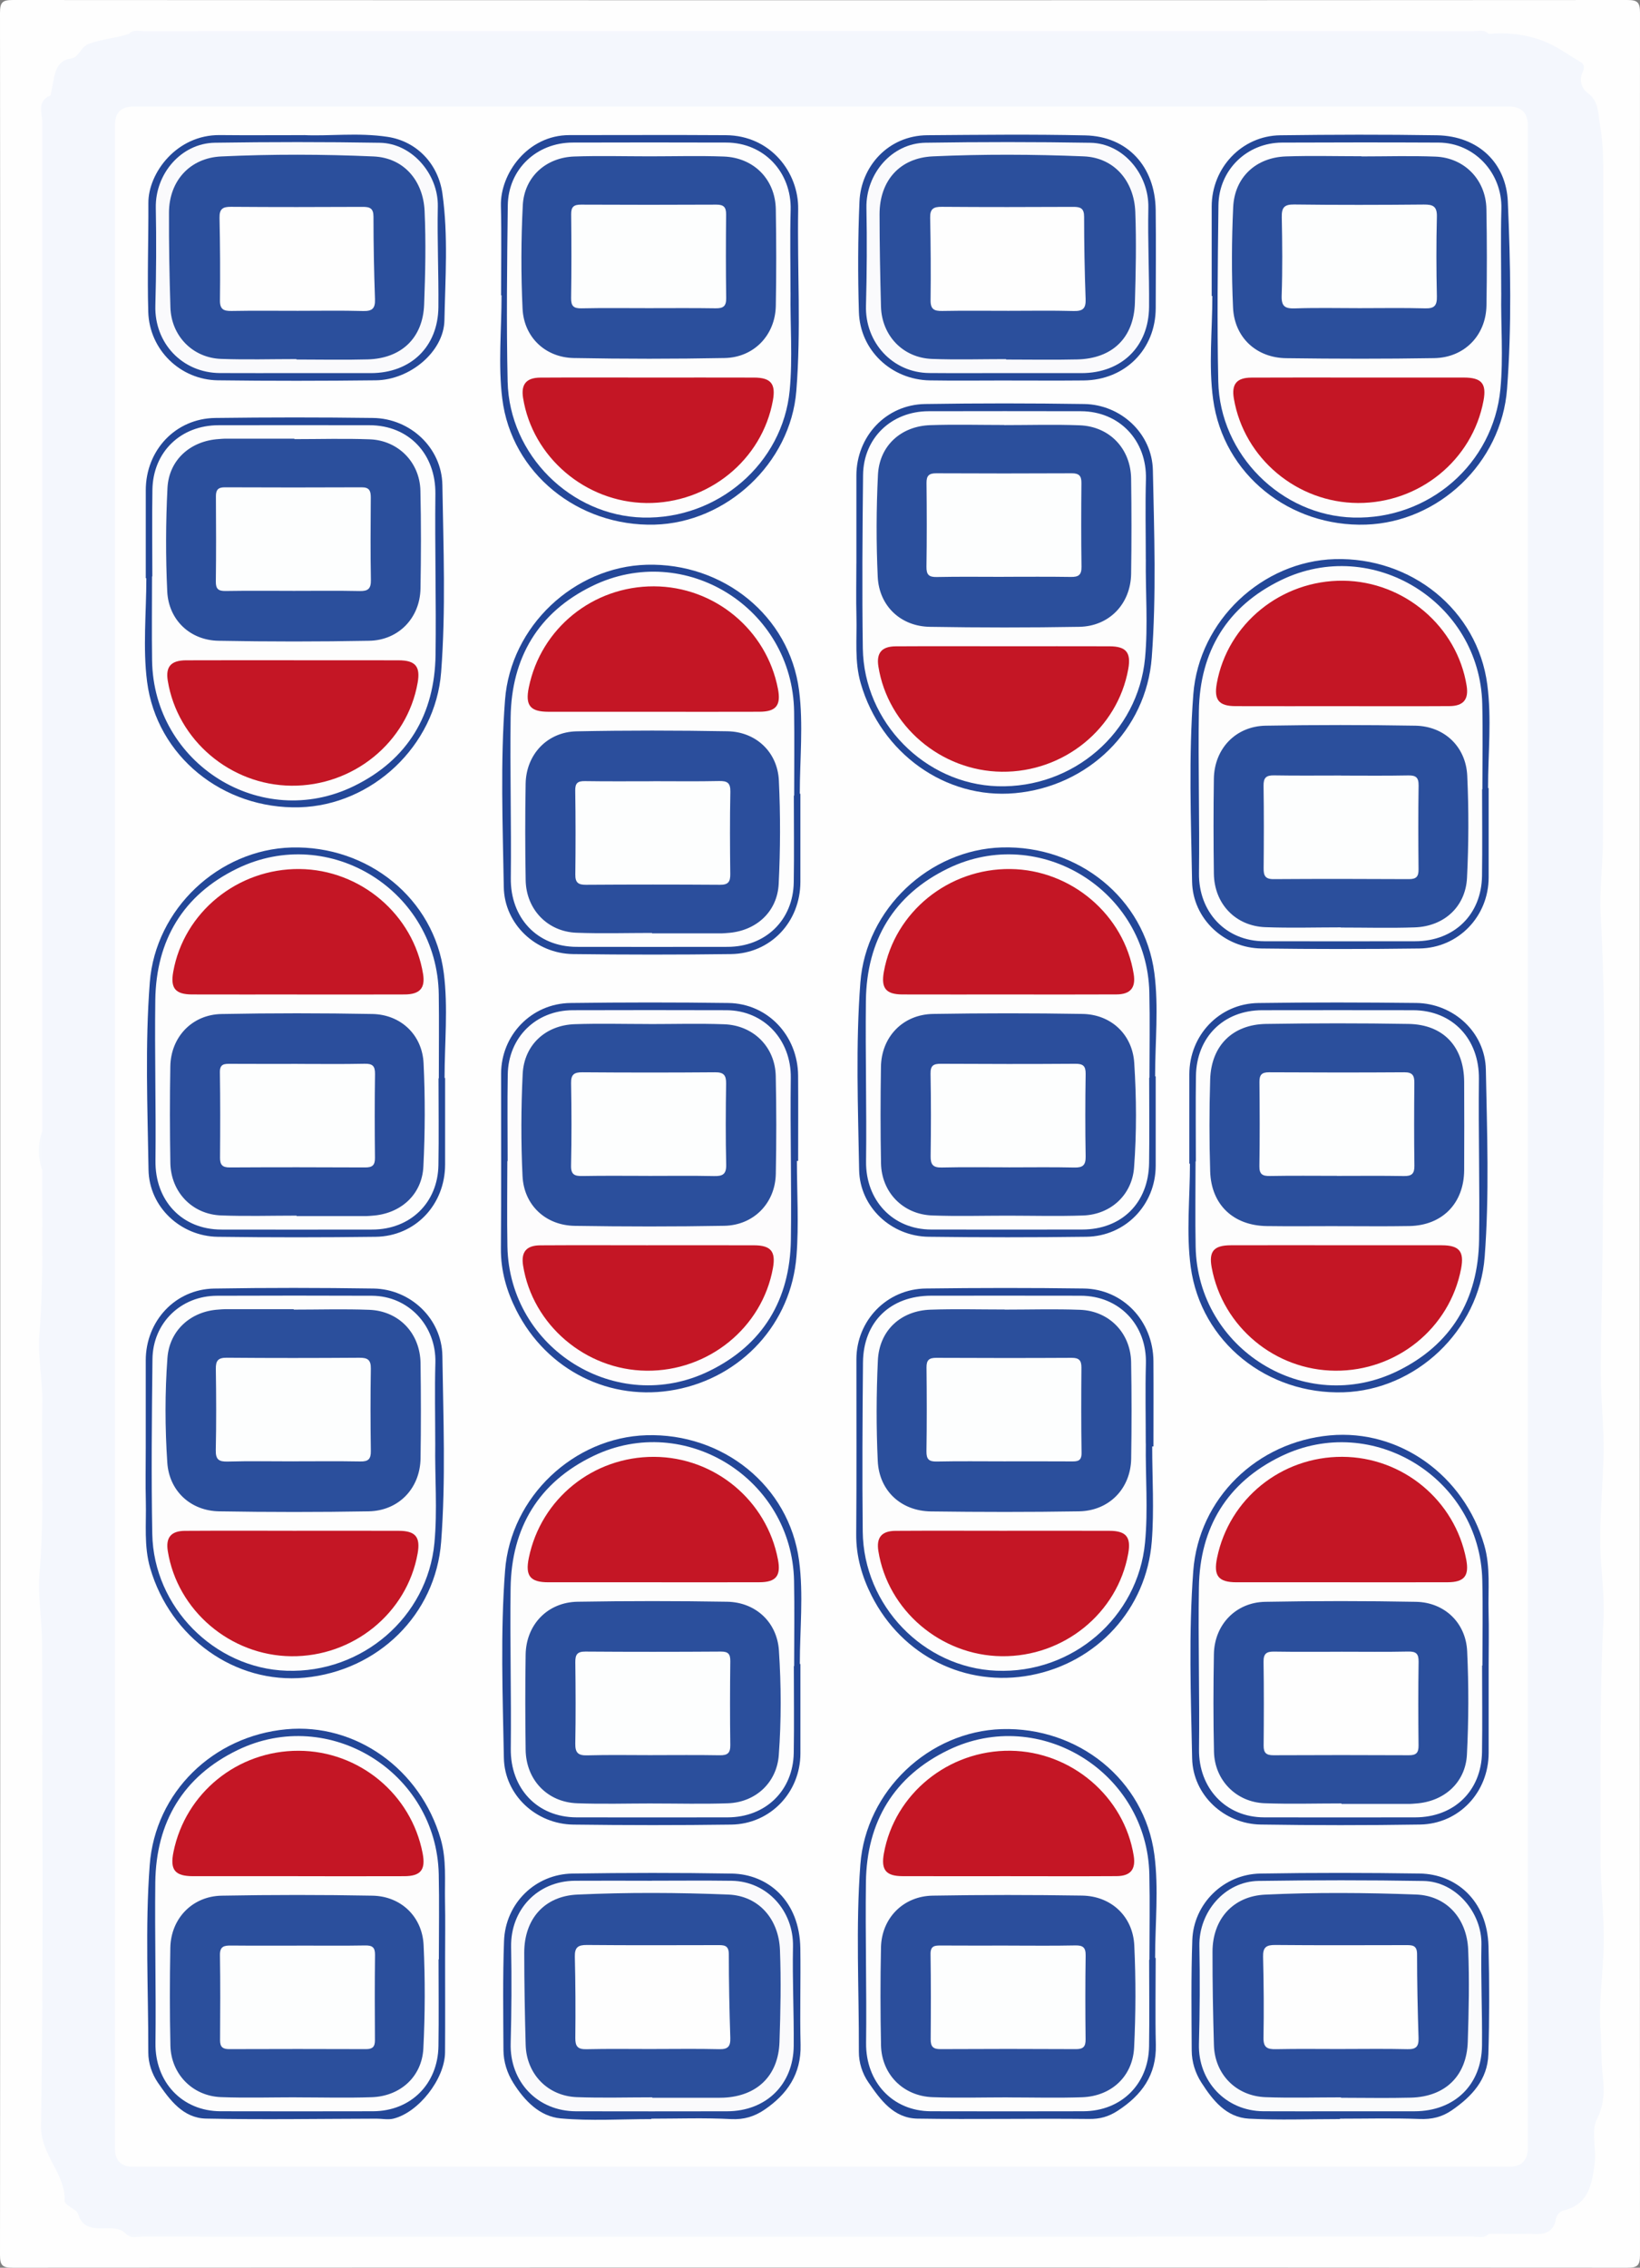 <svg xmlns="http://www.w3.org/2000/svg" id="Calque_2" data-name="Calque 2" viewBox="0 0 586 810"><rect x="0" y="0" width="586" height="810" fill="#808080" stroke="none"/><defs><style>.cls-1{fill:#2b4e9c}.cls-1,.cls-10,.cls-13,.cls-14,.cls-15,.cls-2,.cls-3,.cls-4,.cls-5,.cls-7,.cls-8,.cls-9{stroke-width:0}.cls-2{fill:#fefefe}.cls-3{fill:#fdfefe}.cls-4{fill:#fafafc}.cls-5{fill:#2b4f9c}.cls-7{fill:#244899}.cls-8{fill:#244799}.cls-9{fill:#c41625}.cls-10{fill:#f4f7fd}.cls-13{fill:#fdfdfd}.cls-14{fill:#234798}.cls-15{fill:#f5f8fd}</style></defs><g id="Calque_1-2" data-name="Calque 1"><path d="M.09 404.5C.09 271.2.11 137.9 0 4.59 0 .84.84 0 4.59 0c192.27.11 384.55.11 576.82 0 3.75 0 4.59.84 4.59 4.59-.1 266.94-.1 533.88 0 800.81 0 3.75-.84 4.59-4.59 4.59-192.27-.11-384.54-.11-576.82 0-3.75 0-4.6-.84-4.59-4.59.11-133.64.09-267.27.09-400.91Z" class="cls-2"/><path d="M18.09 34.09c.33-1.77.67-3.55 1-5.32.69-3.69 1.71-7.19 6.16-7.83 3.19-.46 3.31-4.13 6.57-5.32 4.72-1.72 9.62-1.98 14.26-3.52 1.73-.91 3.6-.46 5.4-.46q237.525-.03 475.05 0c1.8 0 3.67-.45 5.4.46 6.54-.63 13.06.16 19.1 2.37 4.89 1.78 9.24 5.05 13.79 7.72 1.45.85 1.29 2.33.7 3.55-1.42 2.93-.25 5.97 1.6 7.3 4.2 3.01 3.89 7.41 4.57 11.41.83 4.87 1.17 9.88 1.18 14.84.07 80.11.15 160.22-.09 240.33-.03 9.09-1.31 18.24-.81 27.35 2.12 38.75.9 77.54.68 116.29-.09 15.93-.7 31.89-.65 47.84.02 9.61 1.22 19.2.97 28.85-.27 10.45-1.28 20.86-1.17 31.35.1 9.14 1.64 18.19 1.15 27.35-1.5 28.09-.92 56.2-1.06 84.31-.05 10.8 1.41 21.52 1.13 32.35-.25 9.79-1.77 19.53-1.12 29.35.36 5.45.14 10.89.75 16.39.58 5.16.77 10.37-2.03 15.84-2.17 4.25-.15 10.48-.81 15.73-.91 7.18-1.99 14.62-10.89 16.87-1.67.42-2.69 1.57-3.07 3.52-.72 3.67-3.26 5.04-6.93 4.95-5.66-.13-11.32-.03-16.99-.03-1.73.91-3.6.46-5.39.46-118.13.02-236.27.02-354.4.02-40.56 0-81.11 0-121.67-.02-1.79 0-3.66.45-5.39-.46-2.4-2.4-5.46-2.05-8.44-1.99-3.9.07-7.37-.57-8.68-4.98-.37-1.25-1.48-1.69-2.42-2.37-.93-.68-2.48-1.59-2.45-2.35.42-9.94-8.57-16.29-8.41-26.99.87-57.44.46-114.91.36-172.37-.02-8.45-1.65-16.89-.9-25.35 1.78-20.1.54-40.22.97-60.33.18-8.31-1.7-16.53-1.02-24.85 1.59-19.42.86-38.88 1-58.33-.79-4.67-.79-9.33 0-14V43.11c.95-3.02-.28-6.76 3-9Z" class="cls-10"/><path d="M531.93 12.09H46.08c1.48-1.63 3.43-.97 5.18-.97 158.49-.03 316.99-.03 475.48 0 1.75 0 3.71-.66 5.18.97Z" style="stroke-width:0;fill:#f5f7fd"/><path d="M172.04 797.91h359.89c-1.65 1.72-3.78.96-5.68.96-118.07.04-236.14.03-354.2.03q-.495-.33-.33-.66t.33-.33Z" class="cls-15"/><path d="M172.04 797.91v1c-40.43 0-80.86.01-121.28-.03-1.9 0-4.03.76-5.68-.96h126.96ZM15.09 404v14c-1.61-4.67-1.61-9.33 0-14" class="cls-15"/><path d="m18.09 34.09-3 9c-.3-3.43-1.6-7.2 3-9" class="cls-10"/><path d="M545.92 406.27v360.86q0 6.78-6.68 6.78H47.47q-6.38 0-6.39-6.57V44.62q0-6.53 6.43-6.53h491.77q6.63 0 6.64 6.82z" class="cls-2"/><path d="M159.04 699.62c0 11.15.06 22.31-.02 33.46-.07 9.46-9.48 21.53-18.54 23.68-1.88.44-3.97-.02-5.96-.01-20.3.04-40.61.39-60.91-.03-8.18-.17-12.94-6.63-17.17-12.8-2.17-3.16-3.46-7.01-3.45-10.84.03-22.3-1.17-44.65.5-66.89 1.96-26.06 22.66-46.09 48.8-48.52 24.83-2.31 47.92 14.22 55.17 39.17 2.15 7.41 1.4 14.85 1.55 22.3.14 6.82.03 13.65.03 20.48M412.95 699.35c0 10.32-.2 20.65.05 30.97.26 10.83-5.05 18.08-13.73 23.67-3.17 2.04-6.2 2.9-10.06 2.86-20.47-.22-40.94.21-61.41-.12-8.49-.14-13.22-6.72-17.54-13.01-2.17-3.16-3.39-7.02-3.37-10.86.08-22.3-1.16-44.65.53-66.89 2.02-26.44 24.63-47.57 50.51-48.36 27.24-.83 50.98 18 54.54 44.82 1.61 12.1.27 24.6.27 36.91h.21Z" class="cls-14"/><path d="M179.04 105.47c0-10.66.2-21.32-.06-31.97-.28-11.39 9.45-25.25 24.49-25.24 18.65.01 37.3-.1 55.95.03 15.89.11 25.99 13.28 25.78 26.45-.34 21.64 1.07 43.33-.66 64.91-2.08 25.91-25.02 47.06-50.63 47.74-27.3.73-51.13-18.32-54.44-44.98-1.51-12.13-.26-24.61-.26-36.93h-.18Z" class="cls-8"/><path d="M432.96 105.73c0-10.66-.01-21.32 0-31.98.02-13.84 10.76-25.25 24.5-25.43 18.65-.24 37.31-.3 55.95 0 14.93.25 24.77 10.01 25.36 23.66.96 22.26 1.41 44.65-.27 66.9-2.01 26.52-24.5 47.63-50.4 48.5-27.22.91-50.95-17.82-54.63-44.73-1.66-12.09-.28-24.6-.28-36.92zM159.04 385.01v30.96c-.01 14.3-10.64 25.61-24.81 25.79-18.8.24-37.62.25-56.42 0-13.25-.18-24.53-10.62-24.74-23.96-.36-22.29-1.26-44.63.45-66.87 2.03-26.36 24.76-47.51 50.61-48.22 27.27-.75 51.05 18.19 54.45 44.91 1.56 12.28.27 24.93.27 37.41h.2ZM52.09 206.55v-31.46c.01-14.3 10.64-25.61 24.81-25.8 18.8-.24 37.62-.25 56.42 0 13.25.18 24.53 10.62 24.75 23.96.36 22.29 1.26 44.63-.45 66.87-2.03 26.36-24.76 47.52-50.61 48.23-27.27.75-51.03-18.18-54.46-44.9-1.55-12.11-.26-24.59-.26-36.91h-.2ZM412.95 384.44c0 10.65.01 21.31 0 31.96-.02 13.87-10.79 25.17-24.75 25.35-18.8.25-37.62.24-56.42 0-13.27-.17-24.57-10.55-24.8-23.9-.39-22.28-1.26-44.63.44-66.87 2.02-26.39 24.69-47.53 50.55-48.29 27.25-.79 50.99 18.06 54.5 44.85 1.59 12.11.27 24.59.27 36.91h.21ZM306 201.33v-31.46c.02-14 10.58-25.34 24.52-25.56 18.97-.3 37.95-.29 56.92 0 13.02.2 24.23 10.49 24.5 23.66.47 22.28 1.27 44.63-.4 66.87-1.96 26-22.75 46.09-48.85 48.46-24.86 2.26-47.89-14.26-55.13-39.21-2.29-7.9-1.33-15.85-1.54-23.79-.17-6.32-.03-12.65-.03-18.97ZM286 594.35c0 10.65.01 21.31 0 31.96-.02 13.89-10.75 25.21-24.7 25.4-18.8.26-37.61.24-56.42 0-13.28-.16-24.6-10.5-24.84-23.86-.41-22.28-1.27-44.63.43-66.87 2.02-26.42 24.64-47.55 50.51-48.34 27.23-.83 50.95 17.97 54.54 44.8 1.62 12.1.27 24.59.27 36.9h.21ZM531.92 281.46c0 10.65.01 21.31 0 31.96-.02 13.87-10.78 25.17-24.74 25.36-18.8.25-37.62.24-56.42 0-13.27-.17-24.57-10.54-24.81-23.9-.39-22.28-1.26-44.63.44-66.87 2.02-26.4 24.68-47.54 50.54-48.3 27.24-.8 50.98 18.04 54.51 44.84 1.59 12.1.27 24.59.27 36.91zM285.99 283.51v31.46c-.01 14.31-10.63 25.62-24.8 25.81-18.8.25-37.62.24-56.42 0-13.25-.17-24.54-10.6-24.76-23.95-.37-22.28-1.26-44.63.45-66.87 2.03-26.37 24.74-47.52 50.59-48.24 27.26-.76 51.02 18.15 54.47 44.89 1.56 12.11.26 24.59.26 36.91h.2ZM424.97 415.67c0-10.65-.01-21.31 0-31.96.02-13.93 10.69-25.25 24.64-25.45 18.8-.27 37.61-.23 56.42-.02 13.29.15 24.63 10.43 24.89 23.8.43 22.28 1.27 44.63-.42 66.87-2.01 26.45-24.58 47.57-50.45 48.39-27.21.87-50.91-17.86-54.58-44.74-1.65-12.09-.28-24.59-.28-36.9h-.22Z" class="cls-14"/><path d="M284.75 414.67c0 11.31.73 22.68-.15 33.92-1.88 24.17-19.61 43.29-43.23 47.78-23.26 4.42-45.95-6.79-56.88-28.38-3.47-6.85-5.57-14.13-5.51-22.03.17-20.8.05-41.61.07-62.42.01-13.83 10.85-25.12 24.81-25.29 18.8-.24 37.62-.26 56.42 0 14.05.2 24.8 11.66 24.9 25.96.07 10.15.01 20.31.01 30.46h-.45Z" class="cls-8"/><path d="M411.7 516.65c0 11.31.73 22.68-.15 33.92-1.88 24.17-19.61 43.29-43.22 47.78-23.26 4.42-45.95-6.79-56.88-28.38-3.47-6.85-5.57-14.13-5.51-22.03.17-20.8.05-41.61.07-62.42.01-13.83 10.84-25.12 24.81-25.29 18.8-.24 37.62-.26 56.42 0 14.05.2 24.8 11.66 24.9 25.96.07 10.15.01 20.31.01 30.46zM52.08 517.35v-31.46c.02-14.03 10.52-25.41 24.44-25.64 18.97-.32 37.95-.29 56.92-.01 13.23.19 24.44 10.76 24.63 24.08.32 22.12 1.23 44.3-.44 66.37-1.97 26.07-22.6 46.06-48.77 48.54-24.8 2.35-47.93-14.19-55.19-39.12-2.3-7.89-1.36-15.85-1.56-23.79-.16-6.32-.03-12.65-.03-18.97" class="cls-14"/><path d="M531.92 594.67v31.46c-.02 14-10.58 25.34-24.53 25.56-18.97.3-37.95.29-56.92 0-13.02-.2-24.23-10.49-24.5-23.67-.46-22.28-1.27-44.63.4-66.87 1.96-26 22.75-46.09 48.85-48.46 24.86-2.26 47.89 14.26 55.13 39.21 2.29 7.9 1.33 15.85 1.54 23.79.17 6.32.03 12.65.03 18.97Z" class="cls-8"/><path d="M478.77 756.89c-10.82 0-21.67.43-32.46-.14-8.19-.44-13-6.6-17.07-12.95-2.16-3.38-3.4-7.33-3.42-11.37-.07-13.16-.25-26.32.21-39.47.46-13.02 11.19-23.54 24.3-23.76 18.99-.32 37.99-.29 56.98-.01 12.65.18 24.13 9.31 24.56 26.04.33 12.82.33 25.67-.05 38.48-.27 9.07-5.9 15.12-13.05 20.04-3.55 2.44-7.17 3.28-11.51 3.11-9.48-.36-18.99-.11-28.48-.11v.14ZM232.76 756.9c-10.82 0-21.7.72-32.43-.25-7.49-.68-12.88-6.28-16.87-12.59-2.24-3.54-3.55-7.61-3.57-11.83-.07-12.98-.27-25.98.21-38.95.5-13.45 11.15-23.89 24.48-24.08 18.98-.28 37.97-.31 56.95.01 12.86.22 24.19 9.7 24.44 26.65.17 11.49-.2 22.99.09 34.47.26 10.43-4.73 17.66-12.9 23.22-3.58 2.43-7.34 3.59-11.94 3.35-9.47-.5-18.98-.15-28.47-.15v.15ZM359.74 135.9c-9.15 0-18.31.12-27.46-.03-13.76-.22-24.98-10.73-25.38-24.43-.39-13.13-.36-26.3.2-39.42.53-12.45 10.17-23.62 24.3-23.72 18.8-.14 37.61-.36 56.41.06 15.04.34 24.95 11.09 25.14 26.69.14 11.65.03 23.3.01 34.95-.02 14.75-10.91 25.74-25.76 25.89-9.15.09-18.3.02-27.46.02ZM108.56 48.25c8.63.46 19.33-.97 29.91.63 10.54 1.59 18.14 9.73 19.62 20.31 2.1 15.04 1.01 30.17.71 45.24-.22 11.17-12.3 21.27-24.49 21.41-18.82.22-37.64.24-56.45 0-13.46-.17-24.49-10.92-24.88-24.43-.38-12.97.1-25.97.04-38.95-.05-10.59 10.04-24.38 25.57-24.21 9.32.1 18.65.02 29.98.02Z" class="cls-7"/><path d="M156.7 699.86c0 10.32.12 20.65-.03 30.97-.21 13.6-9.96 23.24-23.41 23.27-18.15.04-36.3.04-54.44 0-13.81-.03-23.45-10.51-23.27-24.31.24-19.14-.28-38.29-.06-57.44.26-21.55 9.92-37.81 29.39-47.25 32.73-15.88 71.05 7.88 71.89 44.29.23 10.15.04 20.31.04 30.47h-.1ZM410.61 699.97c0 10.32.13 20.65-.03 30.97-.21 13.55-10.02 23.13-23.52 23.16-18.15.04-36.3.05-54.44 0-13.76-.04-23.32-10.53-23.15-24.42.23-19.14-.31-38.29-.06-57.44.28-21.55 10-37.77 29.49-47.18 32.73-15.81 71.01 8.03 71.78 44.45.22 10.15.03 20.31.03 30.47h-.11ZM282.47 104.48c-.16 11.64.8 23.31-.3 34.94-2.47 26.1-25.62 46.13-52.45 45.44-25.77-.67-47.74-22.36-48.33-48.54-.47-20.97-.2-41.96.05-62.93.15-12.89 10.22-22.43 23.17-22.47 18.31-.05 36.63-.06 54.94 0 13.46.04 23.33 10.65 22.96 24.1-.27 9.81-.05 19.64-.05 29.46ZM536.42 104.56c-.2 11.48.8 22.98-.3 34.44-2.57 26.65-25.47 46.61-52.55 45.86-25.77-.71-47.7-22.44-48.26-48.62-.45-20.97-.19-41.96.06-62.93.16-12.65 10.19-22.33 22.75-22.38 18.65-.08 37.29-.09 55.94 0 12.81.07 22.77 10.92 22.41 23.67-.28 9.98-.06 19.97-.06 29.96ZM156.69 385.17c0 10.32.14 20.65-.03 30.97-.22 13.49-10.07 23.02-23.64 23.04q-26.97.045-53.94 0c-14.14-.03-23.69-10.37-23.53-24.55.22-19.14-.32-38.29-.06-57.44.29-21.33 9.9-37.49 29.15-46.9 33.15-16.2 71.64 7.92 72.14 44.91.14 9.99.02 19.98.02 29.97zM54.43 205.89c0-10.32-.14-20.65.03-30.97.22-13.49 10.07-23.02 23.64-23.04q26.97-.045 53.94 0c14.14.03 23.69 10.37 23.53 24.55-.22 19.14.32 38.29.06 57.44-.29 21.33-9.9 37.49-29.15 46.9-33.15 16.2-71.64-7.92-72.14-44.91-.14-9.99-.02-19.98-.02-29.97zM410.62 384.93c0 10.16.12 20.31-.03 30.47-.2 14.27-9.81 23.75-23.92 23.77-17.98.02-35.96.04-53.94 0-13.81-.04-23.44-10.51-23.27-24.31.24-19.14-.28-38.29-.06-57.44.26-21.55 9.93-37.81 29.4-47.25 32.73-15.88 71.05 7.88 71.88 44.29.23 10.15.04 20.31.04 30.47zM409.42 199.67c-.15 11.81.84 23.64-.28 35.44-2.52 26.53-25.63 46.55-52.67 45.72-25.97-.79-47.78-22.84-48.17-49.25-.3-20.64-.13-41.29.09-61.94.14-13.19 10.14-22.73 23.4-22.76 18.15-.04 36.3-.04 54.44 0 13.81.04 23.61 10.51 23.23 24.32-.26 9.48-.05 18.98-.05 28.46ZM283.65 595.1c0 10.32.14 20.65-.03 30.97-.22 13.5-10.06 23.03-23.62 23.06q-26.97.045-53.94 0c-14.15-.03-23.71-10.37-23.55-24.53.22-19.14-.33-38.29-.06-57.44.31-21.54 10.07-37.73 29.58-47.12 32.73-15.76 70.97 8.15 71.7 44.59.2 10.15.03 20.31.03 30.47zM529.58 281.91c0 10.32.12 20.65-.03 30.97-.21 13.83-9.97 23.3-23.87 23.32-17.98.03-35.96.04-53.94 0-13.83-.03-23.49-10.5-23.32-24.27.24-19.31-.34-38.63-.04-57.93.34-21.34 10.07-37.43 29.34-46.78 32.73-15.89 71.06 7.83 71.92 44.23.24 10.15.04 20.31.04 30.47h-.1ZM283.65 284.18c0 10.32.14 20.65-.03 30.97-.22 13.5-10.07 23.02-23.63 23.05q-26.97.045-53.94 0c-14.14-.03-23.7-10.37-23.53-24.54.22-19.14-.32-38.29-.06-57.44.29-21.33 9.9-37.5 29.14-46.9 33.15-16.2 71.64 7.91 72.15 44.9.14 9.99.02 19.98.02 29.97h-.11ZM427.3 414.81c0-10.16-.12-20.31.03-30.47.2-13.92 9.9-23.49 23.67-23.51q26.97-.045 53.94 0c14.14.03 23.67 10.36 23.5 24.57-.22 19.14.33 38.29.06 57.44-.3 21.33-9.92 37.49-29.17 46.89-32.95 16.09-71.4-7.76-72.11-44.44-.2-10.15-.03-20.31-.03-30.47h.11Z" class="cls-13"/><path d="M181.39 414.75c0-10.32-.14-20.65.04-30.97.22-13.25 10.06-22.91 23.22-22.95 18.31-.05 36.63-.06 54.94 0 13.46.05 23.14 10.66 22.97 24.12-.25 19.31.31 38.63.03 57.93-.31 21.34-9.97 37.47-29.22 46.85-32.94 16.06-71.38-7.85-72.06-44.53-.19-10.15-.03-20.31-.03-30.47h.11Z" style="stroke-width:0;fill:#fdfcfd"/><path d="M409.42 515.55c-.16 11.81.85 23.64-.28 35.44-2.55 26.76-25.98 46.9-53.13 45.76-26.01-1.09-47.45-23.21-47.74-49.69-.22-20.14-.09-40.29.09-60.44.13-14.5 9.8-23.8 24.37-23.82 17.81-.01 35.63-.03 53.44.01 13.83.03 23.66 10.5 23.28 24.27-.26 9.48-.05 18.98-.05 28.46ZM155.52 515.73c-.18 11.81.82 23.64-.3 35.44-2.5 26.41-25.79 46.5-52.8 45.59-25.77-.87-47.53-22.7-48.01-48.88-.38-20.81-.16-41.63.07-62.44.15-12.93 10.15-22.58 23.02-22.62 18.48-.06 36.96-.08 55.44 0 13.11.06 23 10.81 22.63 23.94-.27 9.65-.05 19.31-.05 28.96ZM529.58 594.87c0 10.32.13 20.65-.03 30.97-.21 13.83-9.98 23.27-23.89 23.29-17.98.02-35.96.04-53.94 0-13.82-.03-23.46-10.5-23.29-24.29.24-19.31-.35-38.63-.04-57.93.34-21.34 10.09-37.42 29.36-46.76 32.73-15.88 71.06 7.86 71.9 44.27.24 10.15.04 20.31.04 30.47h-.1Z" class="cls-13"/><path d="M478.44 754.11c-8.99 0-17.99.04-26.98-.01-13.47-.08-23.43-10.71-23.06-24.07.32-11.65.38-23.31.16-34.96-.23-12.16 9.09-23.06 21.15-23.24 19.65-.29 39.31-.31 58.96.02 11.51.19 20.9 11.32 20.67 22.73-.24 11.98.32 23.97.21 35.95-.13 14.18-9.87 23.55-24.11 23.58-8.99.02-17.99 0-26.98 0Z" style="stroke-width:0;fill:#fafbfc"/><path d="M232.95 671.75c9.49 0 18.99-.1 28.48.03 12.68.17 22.18 10.77 21.92 23.5-.24 11.81.36 23.63.26 35.45-.12 13.86-9.94 23.36-23.81 23.38-17.99.03-35.98.04-53.97 0-13.82-.03-23.73-10.57-23.36-24.26.31-11.48.37-22.98.16-34.46-.23-13.29 9.43-23.53 22.82-23.62 9.16-.06 18.32-.01 27.48 0ZM359.5 133.26c-9.16 0-18.32.06-27.48-.02-13.08-.12-22.95-10.89-22.59-24.04.31-11.65.38-23.31.16-34.96-.23-12.18 9.07-23.08 21.12-23.26 19.65-.3 39.31-.31 58.96.02 11.71.2 20.9 11.31 20.66 23.21-.24 11.81.35 23.63.25 35.45-.12 14.18-9.87 23.58-24.09 23.61-8.99.02-17.99 0-26.98 0ZM106.06 133.26c-9.16 0-18.32.04-27.48-.01-13.47-.08-23.43-10.71-23.07-24.07.32-11.65.38-23.31.16-34.96-.23-12.16 9.09-23.07 21.14-23.24 19.65-.29 39.31-.31 58.96.02 11.51.19 20.9 11.32 20.67 22.73-.24 11.98.32 23.97.21 35.95-.13 14.18-9.87 23.56-24.11 23.59-8.83.02-17.66 0-26.49 0Z" class="cls-4"/><path d="M105.88 749.12c-8.98 0-17.98.27-26.95-.07-10.13-.39-17.81-8.23-18.04-18.38-.26-11.64-.24-23.3-.03-34.95.19-10.44 7.82-18.42 18.33-18.62 17.97-.33 35.95-.34 53.92 0 10.13.19 17.77 7.45 18.25 17.66.57 12.28.53 24.63-.09 36.91-.51 10.1-8.26 17.07-18.43 17.41-8.97.31-17.97.06-26.95.06v-.04Z" class="cls-5"/><path d="M106.48 670.14c-12.49 0-24.98.02-37.46 0-6.55-.01-8.34-2.25-7.03-8.67 4.3-21.13 22.92-36.19 44.7-36.13 21.62.05 40.28 15.48 44.33 36.65 1.12 5.85-.66 8.13-6.57 8.15-12.65.05-25.31.01-37.96.01Z" class="cls-9"/><path d="M360.17 749.14c-8.98 0-17.98.26-26.95-.07-10.5-.38-18.2-8.16-18.42-18.53-.24-11.65-.25-23.3-.01-34.95.21-10.42 7.91-18.32 18.45-18.5 17.8-.31 35.62-.3 53.42-.02 10.38.17 18.15 7.4 18.64 17.82.57 12.12.53 24.3-.06 36.42-.51 10.41-8.19 17.43-18.61 17.79-8.81.3-17.64.06-26.45.06v-.03Z" class="cls-1"/><path d="M359.98 670.14c-12.49 0-24.98.03-37.46-.01-5.97-.02-7.75-2.23-6.7-8.09 3.81-21.32 23.07-36.96 45.21-36.71 21.77.25 40.69 16.37 44.07 37.55.77 4.83-1.13 7.21-6.15 7.24-12.99.08-25.97.03-38.96.02Z" class="cls-9"/><path d="M232.15 55.84c8.82 0 17.65-.25 26.45.07 10.79.39 18.43 8.2 18.61 18.86.19 11.48.21 22.97 0 34.45-.19 10.45-7.78 18.46-18.29 18.66-17.97.34-35.95.34-53.92 0-10.13-.19-17.8-7.43-18.28-17.62-.58-12.28-.54-24.63.08-36.91.51-10.12 8.24-17.1 18.39-17.45 8.97-.31 17.97-.06 26.95-.06Z" class="cls-5"/><path d="M232.02 134.86c12.49 0 24.98-.03 37.46.01 5.97.02 7.75 2.23 6.7 8.09-3.81 21.32-23.07 36.96-45.21 36.71-21.77-.25-40.69-16.37-44.07-37.55-.77-4.83 1.13-7.21 6.15-7.24 12.99-.08 25.97-.03 38.96-.02Z" class="cls-9"/><path d="M486.45 55.87c8.82 0 17.65-.27 26.45.07 10.39.4 18.03 8.31 18.22 18.72.21 11.48.21 22.97.02 34.45-.18 10.68-7.88 18.63-18.67 18.81-17.64.29-35.28.26-52.92.02-10.64-.15-18.47-7.39-18.96-18.05-.55-11.95-.51-23.97.05-35.92.5-10.68 8.17-17.74 18.86-18.1 8.98-.3 17.97-.06 26.95-.06z" class="cls-5"/><path d="M485.11 134.86c12.65 0 25.31-.02 37.96 0 6.36.01 8.15 2.16 7.01 8.26-3.96 21.21-22.89 36.63-44.85 36.54-21.8-.1-40.67-15.94-44.34-37.22-.9-5.2.94-7.54 6.26-7.56 12.65-.07 25.31-.02 37.96-.02" class="cls-9"/><path d="M105.97 434.2c-8.98 0-17.98.27-26.95-.07-10.37-.39-17.97-8.35-18.15-18.79-.19-11.48-.21-22.97-.01-34.45.18-10.46 7.74-18.49 18.25-18.7 17.97-.35 35.95-.34 53.92-.01 10.14.18 17.83 7.4 18.32 17.58.59 12.28.54 24.63-.07 36.91-.5 10.13-8.23 16.92-18.35 17.56-.66.04-1.33.13-1.99.13h-24.96v-.16Z" class="cls-1"/><path d="M106.11 355.21c-12.49 0-24.98.03-37.46-.01-6-.02-7.79-2.21-6.76-8.04 3.77-21.31 23.02-36.98 45.16-36.76 21.78.22 40.68 16.29 44.12 37.5.81 5.03-1.14 7.27-6.59 7.3-12.82.05-25.64.02-38.46.02Z" class="cls-9"/><path d="M105.2 156.85c8.98 0 17.98-.27 26.95.07 10.14.38 17.84 8.21 18.07 18.34.27 11.64.24 23.3.03 34.95-.18 10.45-7.78 18.46-18.29 18.66-17.97.34-35.95.34-53.92 0-10.13-.19-17.8-7.43-18.28-17.63-.58-12.28-.54-24.63.08-36.91.51-10.12 8.25-16.88 18.39-17.51.66-.04 1.33-.13 1.99-.13h24.96v.17Z" class="cls-5"/><path d="M104.99 235.84c12.49 0 24.98-.02 37.46.01 6.01.02 7.81 2.21 6.78 8.02-3.75 21.31-23 36.99-45.15 36.77-21.78-.22-40.68-16.27-44.13-37.48-.82-5.04 1.12-7.29 6.57-7.31 12.82-.05 25.64-.02 38.46-.02Z" class="cls-9"/><path d="M360.03 434.21c-8.98 0-17.98.26-26.95-.07-10.43-.39-18.09-8.26-18.28-18.66-.22-11.48-.2-22.97-.02-34.45.17-10.7 7.84-18.69 18.61-18.87 17.8-.29 35.62-.3 53.42 0 10.17.17 17.81 7.31 18.47 17.46.8 12.44.88 24.97-.06 37.41-.74 9.81-8.36 16.78-18.23 17.12-8.97.31-17.97.07-26.95.06Z" class="cls-1"/><path d="M360.45 355.21c-12.65 0-25.31.03-37.96-.01-5.96-.02-7.73-2.24-6.67-8.12 3.84-21.34 23.09-36.94 45.23-36.68 21.77.26 40.7 16.41 44.05 37.58.76 4.81-1.15 7.18-6.18 7.21-12.82.07-25.64.02-38.46.02Z" class="cls-9"/><path d="M358.84 151.84c8.98 0 17.98-.27 26.95.07 10.68.4 18.24 8.36 18.38 19.08.16 11.32.17 22.64 0 33.95-.16 10.72-7.77 18.76-18.53 18.95-17.8.31-35.62.3-53.42 0-10.37-.17-18.11-7.44-18.59-17.87-.56-12.12-.52-24.3.08-36.42.51-10.39 8.22-17.38 18.66-17.74 8.81-.3 17.64-.06 26.45-.06v.04Z" class="cls-5"/><path d="M358.99 230.84c12.49 0 24.98-.03 37.46.01 5.97.02 7.75 2.23 6.7 8.1-3.82 21.33-23.07 36.95-45.21 36.7-21.77-.25-40.7-16.38-44.07-37.56-.77-4.83 1.13-7.2 6.16-7.23 12.99-.08 25.97-.03 38.96-.02" class="cls-9"/><path d="M233.13 644.16c-8.98 0-17.98.27-26.95-.07-10.66-.4-18.21-8.38-18.36-19.11-.15-11.32-.18-22.64 0-33.95.16-10.72 7.79-18.74 18.56-18.92 17.8-.3 35.62-.3 53.42 0 10.18.17 17.85 7.27 18.52 17.41.82 12.44.87 24.97-.05 37.41-.73 9.83-8.33 16.83-18.18 17.17-8.97.31-17.97.07-26.95.07Z" class="cls-5"/><path d="M233.38 565.16c-12.49 0-24.98.02-37.46 0-6.5-.01-8.29-2.29-6.96-8.73 4.35-21.14 22.97-36.16 44.74-36.07 21.63.08 40.27 15.52 44.28 36.7 1.11 5.82-.69 8.07-6.64 8.09-12.65.04-25.31.01-37.96.01" class="cls-9"/><path d="M479.07 331.24c-8.98 0-17.98.27-26.95-.07-10.68-.4-18.23-8.36-18.38-19.08-.16-11.32-.17-22.64 0-33.95.16-10.72 7.78-18.76 18.53-18.94 17.8-.31 35.62-.3 53.42 0 10.36.17 18.1 7.45 18.58 17.88.56 12.12.52 24.3-.08 36.42-.51 10.39-8.22 17.38-18.66 17.74-8.81.3-17.64.06-26.45.06v-.04Z" class="cls-5"/><path d="M478.93 252.23c-12.49 0-24.98.03-37.46-.01-5.97-.02-7.74-2.24-6.69-8.1 3.82-21.33 23.07-36.95 45.21-36.7 21.77.25 40.7 16.38 44.07 37.56.77 4.83-1.14 7.2-6.16 7.23-12.99.08-25.97.03-38.96.02Z" class="cls-9"/><path d="M232.94 333.23c-8.98 0-17.98.27-26.95-.07-10.37-.39-17.98-8.35-18.16-18.78-.2-11.48-.21-22.97-.01-34.45.18-10.47 7.73-18.5 18.23-18.71 17.97-.36 35.95-.34 53.92-.02 10.14.18 17.84 7.39 18.33 17.57.59 12.28.54 24.63-.06 36.91-.5 10.14-8.22 16.94-18.34 17.57-.66.04-1.33.13-1.99.13h-24.96v-.16Z" class="cls-1"/><path d="M233.43 254.23c-12.49 0-24.98.02-37.46 0-6.54-.01-8.33-2.26-7.02-8.68 4.31-21.14 22.92-36.18 44.7-36.12 21.62.06 40.28 15.49 44.33 36.65 1.12 5.85-.66 8.12-6.58 8.14-12.65.05-25.31.01-37.96.01Z" class="cls-9"/><path d="M477.62 437.95c-8.32 0-16.64.1-24.96-.02-11.94-.16-19.87-7.6-20.24-19.49-.34-10.97-.34-21.98 0-32.95.38-11.99 8-19.57 19.96-19.76 16.97-.27 33.95-.29 50.92 0 12.49.21 19.82 8.17 19.87 20.75.04 10.49.06 20.97 0 31.46-.07 11.85-7.78 19.76-19.59 19.98-8.65.16-17.31.03-25.96.04Z" class="cls-5"/><path d="M477.73 444.79c12.49 0 24.98-.02 37.46 0 6.28.02 8.05 2.22 6.88 8.37-4.06 21.25-22.97 36.58-44.94 36.43-21.63-.15-40.25-15.68-44.17-36.84-1.07-5.78.73-7.94 6.81-7.96 12.65-.04 25.31-.01 37.96-.01Z" class="cls-9"/><path d="M231.8 365.78c8.98 0 17.98-.26 26.95.07 10.51.38 18.22 8.14 18.44 18.5.25 11.65.25 23.3.02 34.95-.21 10.42-7.88 18.34-18.42 18.53-17.8.32-35.62.3-53.42.02-10.39-.16-18.17-7.37-18.66-17.79-.58-12.12-.53-24.3.05-36.42.5-10.42 8.18-17.46 18.58-17.82 8.81-.3 17.64-.06 26.45-.06v.03Z" class="cls-5"/><path d="M231.52 444.79c12.65 0 25.31-.03 37.96.01 5.98.02 7.76 2.23 6.71 8.08-3.81 21.32-23.06 36.96-45.2 36.71-21.77-.24-40.69-16.36-44.08-37.54-.77-4.84 1.12-7.21 6.14-7.24 12.82-.08 25.64-.03 38.46-.02Z" class="cls-9"/><path d="M358.97 467.77c8.98 0 17.98-.27 26.95.07 10.42.39 18.06 8.28 18.25 18.7.21 11.48.2 22.97.02 34.45-.17 10.69-7.86 18.66-18.65 18.83-17.64.29-35.28.26-52.92.03-10.65-.14-18.49-7.37-18.98-18.02-.56-11.95-.52-23.97.04-35.92.5-10.69 8.15-17.76 18.84-18.12 8.81-.3 17.64-.06 26.45-.06v.05Z" class="cls-5"/><path d="M358.47 546.77c12.65 0 25.31-.03 37.96.01 5.98.02 7.76 2.23 6.71 8.08-3.8 21.32-23.06 36.96-45.2 36.71-21.77-.24-40.69-16.35-44.08-37.54-.77-4.84 1.12-7.21 6.14-7.24 12.82-.08 25.64-.03 38.46-.02Z" class="cls-9"/><path d="M104.95 467.77c8.98 0 17.98-.27 26.95.07 10.67.4 18.22 8.37 18.37 19.1.15 11.32.18 22.64 0 33.95-.16 10.72-7.79 18.74-18.55 18.93-17.8.31-35.62.3-53.42 0-10.18-.17-17.85-7.26-18.52-17.4-.83-12.44-.87-24.97.05-37.41.73-9.84 8.33-16.61 18.17-17.25.83-.05 1.66-.15 2.49-.15 8.15-.01 16.31 0 24.46 0z" class="cls-5"/><path d="M104.55 546.77c12.65 0 25.31-.03 37.96.01 5.98.02 7.76 2.23 6.72 8.08-3.8 21.32-23.05 36.96-45.19 36.72-21.77-.24-40.69-16.35-44.08-37.54-.78-4.84 1.11-7.22 6.13-7.25 12.82-.08 25.64-.03 38.46-.03Z" class="cls-9"/><path d="M479.3 644.15c-9.15 0-18.31.27-27.45-.07-10.13-.38-17.83-8.21-18.07-18.34-.27-11.64-.24-23.3-.03-34.95.19-10.45 7.79-18.45 18.3-18.65 17.97-.34 35.95-.34 53.92 0 10.13.19 17.79 7.43 18.27 17.63.58 12.28.54 24.63-.08 36.91-.51 10.11-8.25 16.88-18.4 17.51-.66.04-1.33.13-1.99.13h-24.46v-.17Z" class="cls-5"/><path d="M479.3 565.16c-12.49 0-24.98.02-37.46 0-6.5-.01-8.29-2.29-6.96-8.73 4.35-21.14 22.97-36.16 44.74-36.08 21.63.08 40.27 15.53 44.29 36.7 1.11 5.82-.69 8.08-6.64 8.1-12.65.04-25.31.01-37.96.01Z" class="cls-9"/><path d="M479.17 749.14c-8.99 0-17.98.26-26.96-.07-10.51-.38-18.14-8.15-18.45-18.52-.33-11.14-.53-22.28-.51-33.42.01-11.61 7.3-19.86 18.81-20.4 17.95-.85 35.94-.7 53.9-.04 11.21.41 18.18 8.86 18.64 19.63.47 10.96.21 21.97-.14 32.95-.39 12.22-8.04 19.65-20.32 19.97-8.32.22-16.65.04-24.97.04z" class="cls-1"/><path d="M233.08 749.13c-8.99 0-17.99.26-26.96-.07-10.43-.39-18.01-8.27-18.29-18.68-.3-10.97-.5-21.95-.51-32.92 0-11.99 7.15-20.21 18.98-20.75 17.95-.82 35.94-.73 53.9-.01 11.02.44 18.07 8.86 18.49 19.78.43 10.97.21 21.98-.17 32.95-.41 12-8.02 19.29-19.98 19.82q-.75.03-1.5.03h-23.97v-.16ZM359.47 128.27c-8.82 0-17.65.27-26.46-.07-10.39-.39-17.95-8.33-18.22-18.74-.29-10.97-.5-21.95-.51-32.92 0-11.96 7.17-20.15 19.05-20.69 17.95-.81 35.94-.74 53.9 0 10.95.45 18.01 8.87 18.43 19.84.41 10.8.17 21.64-.14 32.45-.36 12.49-8.01 19.94-20.58 20.24-8.49.2-16.98.04-25.47.04v-.16ZM105.92 128.26c-8.99 0-17.99.27-26.96-.07-10.14-.38-17.75-8.22-18.07-18.37-.35-11.3-.56-22.61-.51-33.92.05-11.25 7.45-19.5 18.67-20.02 18.12-.84 36.27-.8 54.4 0 11 .48 17.78 8.84 18.26 19.45.51 11.13.26 22.31-.16 33.45-.44 11.94-8.13 19.27-20.17 19.59-8.48.23-16.98.04-25.47.04v-.16Z" class="cls-5"/><path d="M107.07 694.93c7.82 0 15.63.09 23.45-.05 2.57-.04 3.51.72 3.48 3.38-.12 10.14-.1 20.29-.03 30.43.02 2.35-.82 3.23-3.19 3.22-16.3-.06-32.59-.06-48.89 0-2.33 0-3.27-.79-3.26-3.17.07-10.14.12-20.29-.04-30.43-.05-3.18 1.56-3.42 4.03-3.4 8.15.08 16.3.03 24.45.03ZM360.21 694.93c7.99 0 15.98.11 23.96-.06 2.78-.06 3.8.71 3.75 3.62-.15 9.98-.13 19.97-.02 29.95.03 2.6-.86 3.48-3.46 3.47q-24.21-.135-48.42 0c-2.6.01-3.49-.91-3.47-3.48.08-10.15.11-20.3-.05-30.45-.05-3.03 1.54-3.09 3.75-3.08 7.99.06 15.97.02 23.96.02ZM231.73 110.07c-7.98 0-15.97-.11-23.95.06-2.83.06-3.75-.81-3.71-3.66.15-9.98.13-19.96.02-29.93-.03-2.62.9-3.46 3.48-3.45q24.195.12 48.39 0c2.58-.01 3.51.87 3.49 3.46-.09 9.98-.12 19.96.03 29.93.04 2.93-1.08 3.68-3.8 3.64-7.98-.13-15.96-.05-23.95-.05M485.77 110.07c-7.65 0-15.31-.18-22.95.08-3.56.12-5-.59-4.86-4.57.32-9.3.23-18.63.04-27.94-.07-3.35.73-4.65 4.38-4.6 15.46.2 30.93.16 46.4.02 3.32-.03 4.73.69 4.64 4.37-.24 9.47-.21 18.96 0 28.44.07 3.29-.89 4.36-4.2 4.27-7.81-.21-15.63-.07-23.45-.07M106.32 380.01c7.99 0 15.98.11 23.96-.06 2.83-.06 3.76.8 3.72 3.66-.15 9.98-.13 19.97-.02 29.95.03 2.64-.94 3.45-3.5 3.43-16.14-.08-32.28-.09-48.42 0-2.64.01-3.46-.99-3.44-3.52.08-10.15.11-20.3-.05-30.45-.05-3.07 1.61-3.05 3.79-3.04 7.99.05 15.98.02 23.96.02ZM104.57 211.04c-7.98 0-15.97-.08-23.95.05-2.55.04-3.53-.68-3.5-3.36.13-10.14.1-20.29.03-30.43-.02-2.33.78-3.24 3.17-3.24 16.3.07 32.59.08 48.89 0 2.8-.02 3.29 1.29 3.28 3.67-.07 9.81-.14 19.63.04 29.44.05 3.11-1.01 4-4.01 3.94-7.98-.17-15.96-.06-23.95-.06ZM360.45 416.95c-7.99 0-15.98-.12-23.96.06-3.1.07-4-1.04-3.96-4.03.14-9.82.16-19.64-.03-29.45-.06-3.03 1.1-3.58 3.78-3.57 15.97.09 31.95.11 47.92 0 2.82-.02 3.76.78 3.72 3.65-.15 9.82-.17 19.64 0 29.45.05 3.1-.98 4.02-4.01 3.96-7.82-.18-15.64-.06-23.46-.06ZM358.69 206.04c-7.98 0-15.97-.11-23.95.06-2.84.06-3.74-.82-3.7-3.67.15-9.98.13-19.96.02-29.93-.03-2.62.91-3.46 3.48-3.45q24.195.12 48.39 0c2.59-.01 3.51.88 3.48 3.46-.09 9.98-.12 19.96.03 29.93.04 2.94-1.09 3.68-3.81 3.63-7.98-.13-15.96-.05-23.95-.05ZM233.23 626.91c-7.82 0-15.64-.15-23.45.07-3.33.09-4.28-1.05-4.22-4.28.18-9.64.13-19.29.01-28.94-.03-2.68.61-3.87 3.59-3.85 16.13.12 32.26.11 48.39 0 2.66-.02 3.43.87 3.4 3.45-.12 9.98-.14 19.96 0 29.93.04 2.89-1.01 3.71-3.78 3.66-7.98-.14-15.96-.05-23.95-.05ZM479.18 277.03c7.98 0 15.97.1 23.95-.06 2.77-.06 3.8.7 3.76 3.61-.15 9.98-.12 19.96-.02 29.93.03 2.56-.79 3.51-3.43 3.5-16.13-.09-32.26-.11-48.39 0-3.04.02-3.56-1.34-3.53-3.93.09-9.81.12-19.63-.03-29.44-.04-2.88.97-3.74 3.76-3.69 7.98.14 15.96.05 23.95.05ZM233.43 279.03c7.82 0 15.64.11 23.46-.06 2.9-.06 4.14.57 4.08 3.81-.2 9.81-.15 19.64-.03 29.45.03 2.74-.74 3.82-3.65 3.8-15.97-.11-31.95-.11-47.92 0-2.76.02-3.84-.79-3.8-3.67.12-9.98.12-19.97-.03-29.95-.04-2.67.84-3.45 3.43-3.41 8.15.13 16.31.05 24.46.05ZM477.72 419.99c-7.98 0-15.97-.1-23.95.05-2.75.05-3.82-.66-3.77-3.59.16-9.98.12-19.96.02-29.93-.03-2.54.75-3.53 3.41-3.52 16.13.09 32.26.11 48.39 0 3.03-.02 3.58 1.3 3.55 3.91-.09 9.81-.12 19.63.02 29.44.04 2.86-.93 3.76-3.74 3.71-7.98-.14-15.96-.05-23.95-.05ZM231.66 420c-7.82 0-15.63-.1-23.45.05-2.8.05-4.23-.38-4.16-3.72.21-9.81.19-19.62.01-29.43-.06-3.16 1.11-3.92 4.06-3.9 15.8.12 31.6.13 47.39 0 3.12-.03 3.98 1.07 3.94 4.05-.14 9.64-.2 19.29.03 28.94.08 3.49-1.31 4.15-4.39 4.08-7.81-.17-15.63-.06-23.45-.06ZM358.72 521.97c-7.99 0-15.98-.11-23.96.06-2.82.06-3.76-.78-3.72-3.65.15-9.98.13-19.97.02-29.95-.03-2.64.93-3.45 3.49-3.44 16.14.08 32.28.09 48.42 0 2.64-.01 3.46.98 3.44 3.51-.08 10.15-.11 20.3.05 30.45.05 3.06-1.6 3.06-3.78 3.04-7.99-.05-15.97-.02-23.96-.02M104.85 521.97c-7.82 0-15.64-.15-23.45.07-3.22.09-4.37-.71-4.3-4.1.21-9.64.17-19.29.02-28.94-.05-2.97.77-4.07 3.91-4.05 15.8.14 31.6.12 47.39.01 2.94-.02 4.14.75 4.09 3.9-.16 9.81-.14 19.62 0 29.43.04 2.85-.91 3.77-3.73 3.72-7.98-.15-15.96-.05-23.95-.05Z" class="cls-3"/><path d="M479.24 589.96c7.98 0 15.97.11 23.95-.06 2.84-.06 3.74.82 3.7 3.67-.15 9.98-.13 19.96-.02 29.93.03 2.63-.91 3.46-3.48 3.44q-24.195-.12-48.39 0c-2.59.01-3.51-.89-3.48-3.46.09-9.98.12-19.96-.03-29.93-.04-2.94 1.09-3.68 3.81-3.63 7.98.13 15.96.05 23.95.05ZM479.43 731.88c-7.83 0-15.66-.11-23.49.05-3.03.06-4.53-.51-4.47-4.05.17-9.66.09-19.33-.15-28.99-.08-3.38 1.17-4.21 4.36-4.18 15.49.14 30.99.08 46.48.05 2.3 0 4.18-.12 4.18 3.23 0 9.98.21 19.96.53 29.93.1 3.04-.86 4.09-3.96 4.01-7.83-.19-15.66-.06-23.49-.06ZM233.52 731.88c-8 0-16-.12-23.99.06-3.11.07-4-1.04-3.96-4.04.1-9.66.07-19.33-.17-28.99-.08-3.36 1.13-4.23 4.34-4.2 15.49.14 30.99.08 46.48.05 2.29 0 4.19-.15 4.2 3.21 0 9.98.21 19.96.53 29.93.1 3.02-.82 4.1-3.94 4.03-7.83-.19-15.66-.06-23.49-.06ZM360.18 111.02c-7.83 0-15.66-.1-23.49.05-2.86.05-4.22-.57-4.18-3.82.13-9.83.05-19.66-.15-29.49-.07-3.17 1.19-3.91 4.13-3.89 15.66.12 31.32.1 46.98.02 2.62-.01 3.9.51 3.9 3.53 0 9.81.19 19.63.54 29.43.12 3.3-.96 4.32-4.25 4.24-7.82-.21-15.66-.07-23.49-.07ZM106.27 111.02c-7.83 0-15.66-.09-23.49.05-2.85.05-4.23-.54-4.19-3.81.13-9.83.05-19.66-.15-29.49-.06-3.16 1.17-3.93 4.12-3.9 15.66.12 31.32.1 46.98.02 2.61-.01 3.91.48 3.91 3.52 0 9.81.19 19.63.54 29.43.12 3.29-.94 4.34-4.24 4.25-7.82-.21-15.66-.07-23.49-.07Z" class="cls-2"/></g></svg>